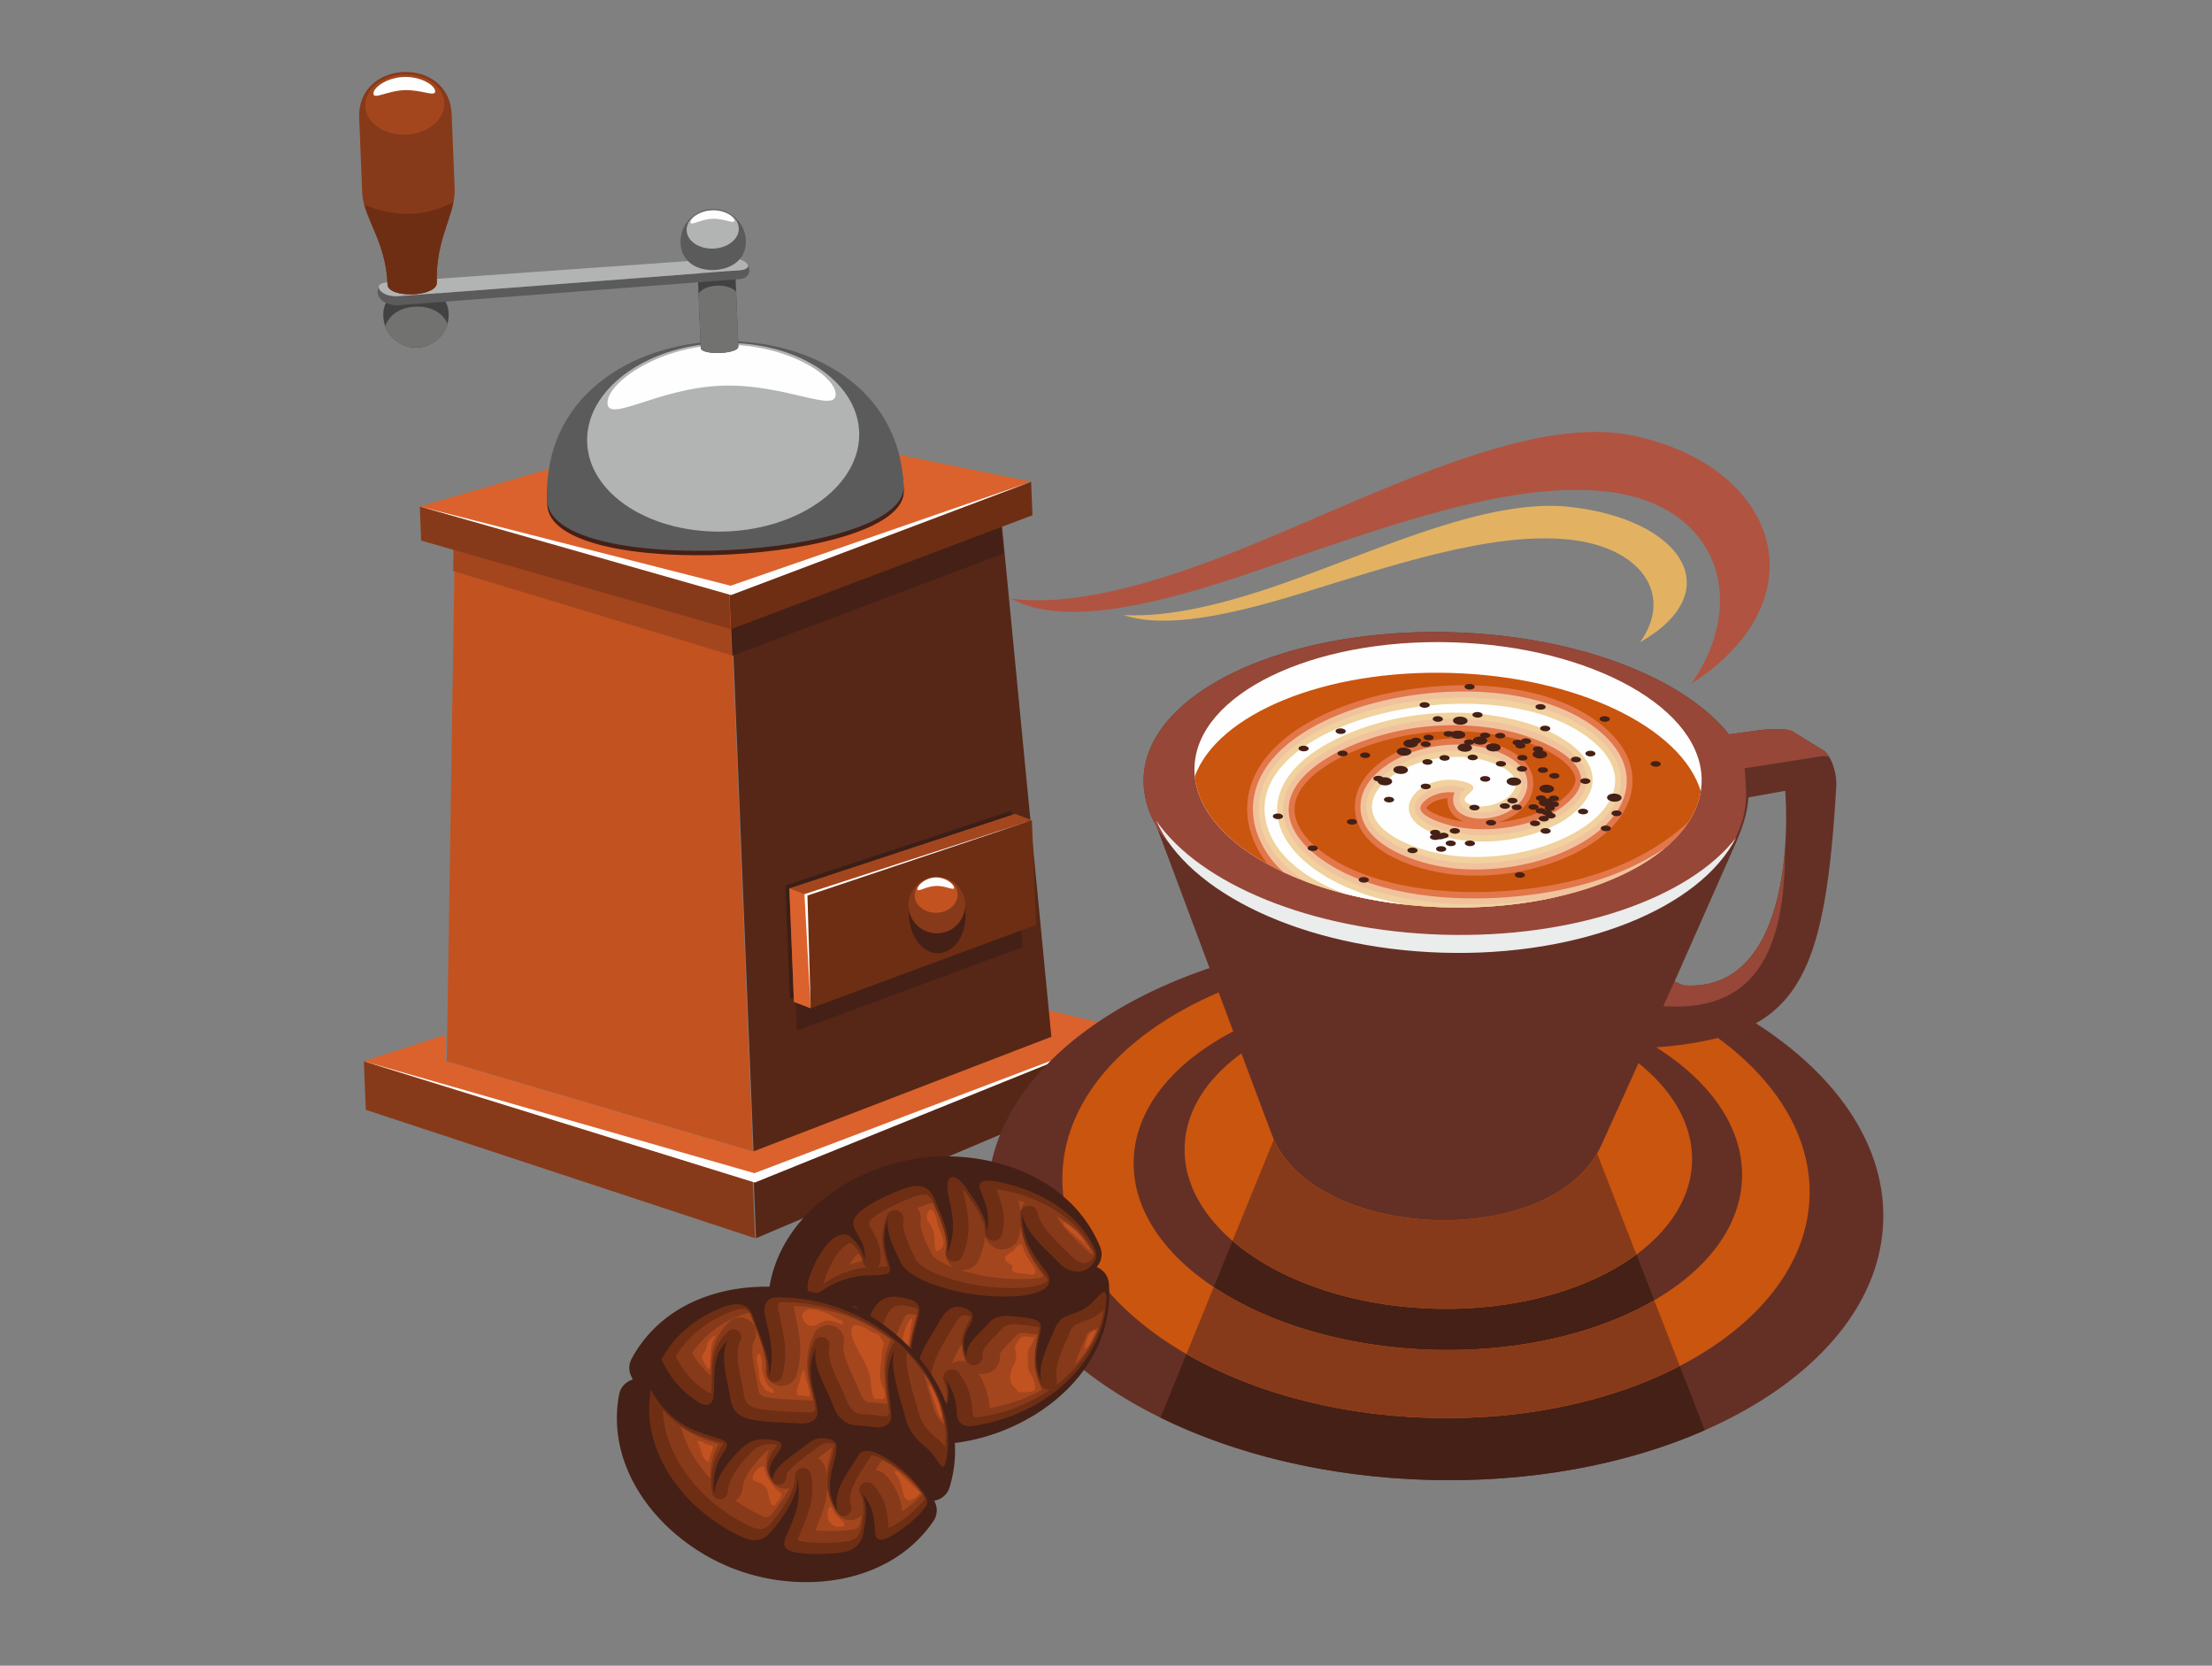 <svg id="Слой_2" data-name="Слой 2" xmlns="http://www.w3.org/2000/svg" viewBox="0 0 1000 753.08"><rect x="0" y="0" width="1000" height="753.08" fill="#808080" stroke="none"/><defs><style>.cls-1{fill:#873a19;}.cls-1,.cls-10,.cls-11,.cls-12,.cls-13,.cls-15,.cls-16,.cls-17,.cls-18,.cls-19,.cls-2,.cls-20,.cls-21,.cls-23,.cls-24,.cls-3,.cls-4,.cls-5,.cls-6,.cls-7,.cls-8,.cls-9{fill-rule:evenodd;}.cls-2{fill:#db622d;}.cls-3{fill:#562716;}.cls-14,.cls-4{fill:#c35221;}.cls-5{fill:#a4461d;}.cls-22,.cls-6{fill:#452016;}.cls-7{fill:#6e2e14;}.cls-8{fill:#5b5b5b;}.cls-9{fill:#b2b3b3;}.cls-10{fill:#fefefe;}.cls-11{fill:#434242;}.cls-12{fill:#727271;}.cls-13{fill:#3b1e17;}.cls-15{fill:#643026;}.cls-16{fill:#964738;}.cls-17{fill:#ca550e;}.cls-18{fill:#e1774a;}.cls-19{fill:#f0c39e;}.cls-20{fill:#f1d19e;}.cls-21{fill:#ebecec;}.cls-23{fill:#b05441;}.cls-24{fill:#e2b262;}</style></defs><title>Монтажная область 3</title><polygon class="cls-1" points="164.48 479.79 340.33 534.23 341.36 559.81 165.37 501.75 164.48 479.79"/><polygon class="cls-2" points="340.13 520.47 474.78 468.67 473.62 456.72 511.62 465.74 340.76 534.22 340.33 534.23 164.48 479.79 201.62 467.73 201.44 479.73 339.84 520.48 340.13 520.47"/><polygon class="cls-3" points="511.62 465.74 340.76 534.22 341.79 559.79 512.49 487.34 511.62 465.74"/><polygon class="cls-4" points="205.89 227.91 329.88 261.18 340.37 520.53 201.98 479.78 205.89 227.91"/><polygon class="cls-3" points="451.06 217.98 330.17 261.16 340.66 520.52 475.31 468.72 451.06 217.98"/><polygon class="cls-5" points="205.34 227.86 329.35 261.13 330.77 296.29 204.88 258.16 205.34 227.86"/><polygon class="cls-6" points="450.53 217.93 329.63 261.12 331.06 296.38 331.18 296.42 453.65 250.27 450.53 217.93"/><polygon class="cls-1" points="189.77 228.98 329.54 266.49 330.26 284.41 190.39 244.39 189.77 228.98"/><polygon class="cls-2" points="326.57 189.28 466.14 217.79 329.88 266.48 329.54 266.49 189.77 228.98 326.57 189.28"/><polygon class="cls-7" points="466.14 217.79 329.88 266.48 330.6 284.4 466.76 232.94 466.14 217.79"/><path class="cls-6" d="M408.61,221.72c1.38,33.05-159.8,42.08-161.19,6.53C243.82,135.2,404.82,131.66,408.61,221.72Z"/><path class="cls-8" d="M408.53,219.7c1.39,33.07-159.8,42.08-161.18,6.53C243.74,133.2,404.74,129.65,408.53,219.7Z"/><path class="cls-9" d="M325.2,155.11c34-1.37,62.25,16.57,63.21,40.09s-25.81,43.7-59.76,45.07-62.26-16.57-63.21-40.1S291.24,156.49,325.2,155.11Z"/><path class="cls-10" d="M325.23,155.92c28.49-1.15,52.19,13.25,52.56,22.23s-23.32-4.92-51.81-3.77-51,16.94-51.35,7.95S296.74,157.07,325.23,155.92Z"/><path class="cls-11" d="M188.65,157.11a14.79,14.79,0,0,0,14.17-15.37c-.33-8.16-7.13-12.48-15.28-12.15s-14.59,5.19-14.25,13.34A14.79,14.79,0,0,0,188.65,157.11Z"/><path class="cls-12" d="M188.65,157.11a14.78,14.78,0,0,0,13.61-10.71c-2.16-5.29-7.82-8-14.36-7.76s-12,3.45-13.69,8.89A14.79,14.79,0,0,0,188.65,157.11Z"/><path class="cls-11" d="M332.53,125.44l1.26,31.14c.15,3.63-16.9,4.13-17,.69l-1.26-31.14C315.15,117.73,332.18,117.05,332.53,125.44Z"/><path class="cls-12" d="M332.79,131.9l1,24.67c.15,3.63-16.9,4.13-17,.69l-1-24.56C318.92,128.31,329.16,127.86,332.79,131.9Z"/><path class="cls-8" d="M338.13,120.16c1.47,2,.44,5.72-3.64,6L180.26,138c-4.09.3-7.93-1.55-9.15-4.25a4.34,4.34,0,0,1,.1-3.85c.08,2,3.93,4.44,8.89,4.07l154.23-11.76C337.08,122,338.21,121.12,338.13,120.16Z"/><path class="cls-9" d="M175,127.65l154.28-10.91c7.8-.55,12.65,4.87,5.06,5.44L180.1,133.94C172.4,134.52,167.33,128.19,175,127.65Z"/><path class="cls-8" d="M321.82,94.55a14.79,14.79,0,0,1,15.37,14.17c.33,8.16-6.09,13-14.25,13.34s-14.95-4-15.28-12.15A14.78,14.78,0,0,1,321.82,94.55Z"/><path class="cls-9" d="M321.85,95c6.52-.27,12,3.42,12.15,8.22s-4.93,8.92-11.45,9.18-11.94-3.43-12.14-8.23S315.34,95.24,321.85,95Z"/><path class="cls-10" d="M321.86,95.14c5.48-.22,10,2.73,10.1,4.56s-4.47-1-9.95-.79-9.76,3.43-9.84,1.59S316.41,95.36,321.86,95.14Z"/><path class="cls-1" d="M204.18,51.59l1.37,33.79c.45,11.33-8.77,22.64-8.06,42.33.23,6.67-22.07,7.35-22.3.9-.69-19.69-11-30.21-11.45-41.54l-1.36-33.79C161.29,26.74,203.1,25.11,204.18,51.59Z"/><path class="cls-7" d="M205,91.37c-1.92,9.55-8.1,20.09-7.51,36.34.24,6.67-22.07,7.35-22.3.9-.58-16.52-7.92-26.58-10.54-36.08C178.92,98.48,192.35,98,205,91.37Z"/><path class="cls-5" d="M182.45,33.68c9.86-.4,18.1,5.35,18.41,12.85s-7.45,13.91-17.31,14.31S165.43,55.47,165.13,48,172.58,34.08,182.45,33.68Z"/><path class="cls-10" d="M182.5,34.8c7.69-.31,14.12,3.69,14.23,6.44s-6.29-.79-14-.48-13.79,4.37-13.91,1.61S174.8,35.11,182.5,34.8Z"/><polygon class="cls-13" points="355.07 400.31 457.12 366.63 457.74 381.72 459.04 413.92 357.15 451.6 355.07 400.31"/><polygon class="cls-6" points="358.18 414.64 460.23 380.97 460.84 396.06 462.15 428.26 360.26 465.96 358.18 414.64"/><polygon class="cls-5" points="356.85 401.63 458.9 367.95 466.48 370.85 364.43 404.52 366.5 455.84 358.93 452.95 356.85 401.63"/><polygon class="cls-2" points="356.85 401.63 364.43 404.52 366.5 455.84 358.93 452.95 356.85 401.63"/><polygon class="cls-7" points="364.43 404.52 466.48 370.85 467.09 385.94 468.4 418.14 366.5 455.84 364.43 404.52"/><path class="cls-6" d="M423,396.39c7.06-.29,13.1,7.22,13.48,16.75s-5,17.52-12.08,17.81-13.09-7.22-13.48-16.77S415.94,396.67,423,396.39Z"/><path class="cls-1" d="M423,396.39a12.79,12.79,0,1,1-12.26,13.29A12.79,12.79,0,0,1,423,396.39Z"/><ellipse class="cls-14" cx="423.24" cy="404.6" rx="9.71" ry="8.05" transform="translate(-15.99 17.41) rotate(-2.31)"/><path class="cls-10" d="M422.82,396.71c4.57-.18,8.41,3,8.47,4.6s-3.75-1-8.32-.78-8.16,3.05-8.23,1.44S418.25,396.9,422.82,396.71Z"/><polygon class="cls-10" points="330.29 264.81 466.1 217.81 330.49 269.03 189.78 228.99 330.29 264.81"/><polygon class="cls-10" points="341.04 530.39 511.6 465.75 341.24 534.62 164.5 479.79 341.04 530.39"/><polygon class="cls-10" points="365.03 404.88 366.5 455.8 363.67 404.24 466.45 370.86 365.03 404.88"/><path class="cls-15" d="M793.77,462.61c36.5,23.39,58.61,55.05,57.6,89.29-2,68-94.28,120.42-206.09,117.14S444.41,608,446.4,540c1.3-44.55,41.43-82.44,100.41-102.33l-24.09-64.43A39.94,39.94,0,0,1,517,352c1.13-38.74,63.63-68.36,139.54-66.14,56.62,1.66,104.74,20.57,125.07,46.15l13.25-1.8c5.92-.8,13.17-1,15.8.62l12.82,7.92c4.17,1.87,7,10.41,6.66,16.81-3.68,62.63-11,92.86-36.35,107.08ZM757,443.81q2,.81,4,1.65c43.45,3.3,48.19-57.22,46.06-87.93l-16.66,3c-.28,7.08-3.1,14.77-5.92,21.14Z"/><path class="cls-6" d="M548.71,581.91,557.21,561c20.42,17.57,53.44,29.52,91,30.62,37,1.08,70.14-8.6,91.6-24.5l8.06,20.71c-25.5,14.86-61.1,23.53-100.21,22.38S573.31,598.3,548.71,581.91Z"/><path class="cls-6" d="M770.69,646.6c-34.84,15.34-78.4,23.82-125.41,22.44-45.53-1.33-87.28-11.7-120.64-28.12l11.72-28.75C565.51,629,603.86,639.79,646.11,641c43.21,1.26,82.94-7.69,113.29-23.43Z"/><path class="cls-16" d="M757,443.81q2,.81,4,1.65c33,2.51,43.71-31.9,46-62-.06,41.25-10,74.61-55.08,71.42Z"/><path class="cls-16" d="M523.41,375.12l-.69-1.85A39.94,39.94,0,0,1,517,352c1.13-38.74,63.63-68.36,139.54-66.14,56.62,1.66,104.74,20.57,125.07,46.15l13.25-1.8c5.92-.8,13.17-1,15.8.62l12.82,7.92a8.49,8.49,0,0,1,3.48,3.46,7.12,7.12,0,0,0-3.32-.34l-35,5.5c.31,2.27.79,10.37.72,12.69-1.22,41.55-59,67.8-136.89,65.52C593.59,423.82,543.72,403.08,523.41,375.12Z"/><path class="cls-10" d="M656.38,290.39c63.31,1.85,113.86,30.18,112.89,63.25S716.18,412,652.87,410.18,539,380,540,346.92,593.07,288.53,656.38,290.39Z"/><path class="cls-17" d="M768.9,357.74c-5,31-55.36,54.21-116,52.44S543.24,382.31,540.12,351c10.4-28.19,58.62-48.43,115.85-46.76S760.15,329,768.9,357.74Z"/><path class="cls-18" d="M763.52,371.41c-15.3,23.89-59.29,40.27-110.65,38.77-31.2-.91-59.31-8.26-79.67-19.43a42.41,42.41,0,0,1-7.8-14.58,35.84,35.84,0,0,1-.93-17.16c3.27-16.62,17.89-27.87,31.39-34.69,16.62-8.39,36.33-12.82,54.57-14.12,23.84-1.69,53.39,1.62,73.15,17.19,8.32,6.57,15.42,16.06,14.35,27.79-1.32,14.74-14.51,24.92-26,30.64-14.45,7.16-31.77,10.46-47.6,10a84.48,84.48,0,0,1-30.54-6.38c-10.09-4.31-21.93-12.31-21.27-25.62s13.79-22.14,24.4-26.1c13.15-4.89,28.62-5.44,41.72-.24,7.28,2.91,15.3,8.48,14.48,18-.68,8.07-7.65,13.85-15.56,16.21a62.44,62.44,0,0,0,25.49-8c3.12-2.09,9.48-7,9.16-11.53-.26-3.76-4.68-7.54-7.33-9.43-6.68-4.75-15.45-7.76-23.23-9.52a116.55,116.55,0,0,0-68.85,6.06c-9.5,4-27.72,13.5-27.54,26.83.16,12.2,15.13,21.8,24.09,26.06,21.5,10.24,48.49,12.3,71.72,10.6,28.87-2.12,59.47-10.32,81.95-30.91.18-.17.36-.32.54-.48Zm-101.82.06a15.42,15.42,0,0,1-2.91-1.56,10,10,0,0,1-4.44-8.21c0-.27,0-.52,0-.77a16.11,16.11,0,0,0-5.52,1.29c-1,.42-3.33,1.77-4,3,1.7,2.67,10.37,5,12.7,5.54C658.9,371,660.29,371.28,661.7,371.47Z"/><path class="cls-19" d="M752.81,383.33c-20.4,17.2-57.67,28.08-99.94,26.85-27.71-.82-53-6.69-72.54-15.83a42.2,42.2,0,0,1-12.45-19,32.47,32.47,0,0,1-.86-15.73c3.07-15.66,17.25-26.33,29.94-32.74,16.31-8.23,35.71-12.59,53.62-13.86,23.19-1.64,52.23,1.51,71.43,16.65,7.56,6,14.28,14.59,13.32,25.29-1.22,13.6-14,23.1-24.55,28.36-14.08,7-31,10.19-46.42,9.72a82.14,82.14,0,0,1-29.65-6.18c-8.92-3.81-20.22-11-19.65-22.89.59-12.13,13.18-20.06,22.66-23.59,12.58-4.67,27.41-5.23,39.94-.25,6.07,2.42,13.5,7.08,12.81,15.16-1.08,12.55-21.09,18.64-30.26,12.31a7.22,7.22,0,0,1-3.27-5.9,7.11,7.11,0,0,1,.7-3.39,18.69,18.69,0,0,0-10.64,1.8c-1.58.8-4.73,2.95-4.87,5.09-.3,4.37,12.34,7.76,14.88,8.32,15,3.27,33.88.72,47.3-7.33,4.16-2.78,10.86-8.15,10.44-14.16-.84-11.95-24-19.52-32.62-21.47a119,119,0,0,0-70.32,6.2c-10.79,4.5-29.43,14.59-29.23,29.48.2,13.56,15.56,23.77,25.65,28.57,21.91,10.43,49.28,12.56,72.95,10.82C705.83,403.79,731.62,397.61,752.81,383.33Z"/><path class="cls-20" d="M704.32,405.37a204.17,204.17,0,0,1-51.45,4.81c-23.16-.68-44.57-4.89-62.42-11.59-9.1-5.78-16.92-13.62-20.08-24.15a29.71,29.71,0,0,1-.78-14.29c2.88-14.69,16.63-24.78,28.49-30.78,16-8.08,35.1-12.34,52.68-13.59,22.51-1.6,51,1.39,69.7,16.11,6.75,5.32,13.14,13.17,12.27,22.78-1.11,12.44-13.39,21.29-23,26.07-13.72,6.79-30.23,9.92-45.25,9.46a79.57,79.57,0,0,1-28.75-6c-7.72-3.29-18.53-9.69-18-20.15.52-10.78,12.56-18,20.9-21.09,12-4.47,26.21-5,38.17-.27,4.8,1.91,11.69,5.71,11.13,12.3-.89,10.29-18.64,15.46-26.24,10.21a4.42,4.42,0,0,1-2.07-3.62c0-2.68,1.82-3.75,3.14-5-.78-.28-1.71-.52-2.12-.63-16.54-4.11-35.56,13.42-4.1,20.26,15.67,3.4,35.22.73,49.15-7.68,5.14-3.4,12.25-9.41,11.73-16.78-1-13.75-24.63-21.7-34.67-24a121.48,121.48,0,0,0-71.82,6.32c-12.06,5-31.12,15.75-30.88,32.15.2,14.89,16,25.75,27.18,31.07,22.3,10.62,50.06,12.83,74.2,11.06A194.73,194.73,0,0,0,704.32,405.37Z"/><path class="cls-10" d="M634.89,408.92A199.8,199.8,0,0,1,607.77,404c-17.79-6.72-30.87-16.95-34.9-30.43-14.23-47.57,101.59-74.48,146-39.43,39.84,31.42-34.85,67.67-82.24,47.47-41.9-17.87,5.88-49.54,39.17-36.28,23.44,9.33-2.82,24.4-12.76,17.53-4.5-3.11,10.23-6.62-1.87-9.63-20.28-5-40.07,18.15-5.24,25.72,18,3.92,38-.14,51-8,44.13-29.28-32.68-66.29-97-39.46C554.44,354.65,574.61,397.59,634.89,408.92Z"/><path class="cls-21" d="M784.83,378.71c-16.16,31.7-69.78,53.88-132.7,52S537,403.62,522.7,371c19.57,28.53,70,49.83,129.66,51.58S763.6,406.05,784.83,378.71Z"/><path class="cls-17" d="M776.62,469.26a160.08,160.08,0,0,1-27.9,4.22c24.59,15.53,39.48,36.46,38.82,59.1-1.32,45.12-64,79.9-139.9,77.68S511.2,569.63,512.52,524.51c.69-23.44,17.92-44.09,45-58.21l-6.59-17.61C509,466.63,481.32,496.49,480.31,531c-1.7,58,72.54,107.28,165.8,110s170.24-42.1,171.95-100.12c.79-27.07-14.94-52.22-41.44-71.65Zm-215.41,7L575,513c18,48,127,53.36,149.11,4.37l16.61-36.72c15.59,12.45,24.7,28,24.21,44.6-1.12,38.51-53.4,68.24-116.72,66.39s-113.77-34.59-112.64-73.12C536,502.31,545.56,487.64,561.21,476.24Z"/><path class="cls-1" d="M747.84,587.87c-25.5,14.86-61.1,23.53-100.21,22.38s-74.33-12-98.93-28.35l-12.34,30.27C565.51,629,603.86,639.79,646.11,641c43.21,1.26,82.94-7.69,113.29-23.43l-11.56-29.73ZM722,521.41l17.78,45.74c-21.46,15.9-54.65,25.58-91.6,24.5-37.53-1.11-70.55-13-91-30.62l18.67-45.78C595.73,559.87,696.24,565.32,722,521.41Z"/><path class="cls-6" d="M726,373.24c1.28,0,2.28.64,2.26,1.34s-1.05,1.25-2.33,1.21-2.28-.64-2.26-1.34S724.79,373.2,726,373.24Z"/><path class="cls-6" d="M730.85,366.4c1.26,0,2.27.64,2.25,1.34S732,369,730.78,369s-2.29-.64-2.27-1.35S729.58,366.36,730.85,366.4Z"/><path class="cls-6" d="M715.72,365.61c1.27,0,2.27.65,2.25,1.35s-1.06,1.25-2.33,1.21-2.29-.63-2.27-1.35S714.45,365.58,715.72,365.61Z"/><path class="cls-6" d="M694,370.94c1.27,0,2.28.63,2.26,1.35s-1.07,1.24-2.34,1.21-2.28-.64-2.26-1.34S692.75,370.9,694,370.94Z"/><path class="cls-6" d="M701,367.48c1.27,0,2.29.64,2.27,1.34s-1.07,1.25-2.34,1.21-2.27-.64-2.25-1.34S699.75,367.44,701,367.48Z"/><path class="cls-6" d="M697.92,368.84c1.27,0,2.28.63,2.26,1.34s-1.06,1.25-2.33,1.2-2.28-.63-2.26-1.34S696.65,368.81,697.92,368.84Z"/><path class="cls-6" d="M693.31,363.6c1.26,0,2.27.64,2.25,1.34s-1.06,1.24-2.32,1.2-2.29-.64-2.27-1.34S692,363.56,693.31,363.6Z"/><ellipse class="cls-22" cx="696.53" cy="366.58" rx="1.27" ry="2.29" transform="translate(310.54 1052.55) rotate(-88.39)"/><path class="cls-6" d="M699.44,366.16c1.27,0,2.28.64,2.26,1.34s-1.06,1.25-2.33,1.21-2.29-.63-2.26-1.35S698.17,366.12,699.44,366.16Z"/><path class="cls-6" d="M702.54,362.34c1.26,0,2.28.63,2.26,1.35s-1.07,1.24-2.33,1.2-2.28-.63-2.27-1.34S701.27,362.3,702.54,362.34Z"/><path class="cls-6" d="M700.69,364.06c1.27,0,2.28.64,2.26,1.34s-1.06,1.25-2.34,1.21-2.28-.65-2.26-1.35S699.43,364,700.69,364.06Z"/><ellipse class="cls-22" cx="696.7" cy="360.89" rx="1.28" ry="2.3" transform="translate(315.98 1046.95) rotate(-88.36)"/><path class="cls-6" d="M702.53,359.69c1.27,0,2.28.64,2.26,1.35s-1.06,1.25-2.34,1.21-2.28-.64-2.25-1.34S701.26,359.66,702.53,359.69Z"/><path class="cls-6" d="M716.72,351.85c1.27,0,2.28.64,2.26,1.34s-1.07,1.25-2.33,1.22-2.28-.64-2.26-1.35S715.45,351.81,716.72,351.85Z"/><path class="cls-6" d="M702.75,349.48c1.26,0,2.27.65,2.24,1.35s-1.06,1.24-2.32,1.21-2.29-.64-2.27-1.34S701.47,349.45,702.75,349.48Z"/><path class="cls-6" d="M688.11,346.33c1.26,0,2.27.65,2.25,1.35s-1.06,1.24-2.32,1.21-2.29-.64-2.27-1.34S686.84,346.29,688.11,346.33Z"/><path class="cls-6" d="M653.09,341.39c1.27,0,2.28.64,2.26,1.34s-1.06,1.25-2.33,1.21-2.28-.64-2.25-1.34S651.82,341.36,653.09,341.39Z"/><path class="cls-6" d="M589.37,337.14c1.27,0,2.28.64,2.26,1.34s-1.07,1.24-2.33,1.21-2.28-.64-2.26-1.34S588.09,337.11,589.37,337.14Z"/><path class="cls-6" d="M607,339.36c1.27,0,2.28.64,2.27,1.34s-1.06,1.25-2.34,1.21-2.27-.64-2.25-1.35S605.75,339.32,607,339.36Z"/><path class="cls-6" d="M645.87,332.15c1.27,0,2.28.64,2.26,1.34s-1.06,1.25-2.33,1.21-2.29-.64-2.27-1.35S644.6,332.11,645.87,332.15Z"/><path class="cls-6" d="M644.59,335.18c1.27,0,2.28.64,2.26,1.34s-1.06,1.24-2.34,1.21-2.28-.63-2.25-1.34S643.32,335.15,644.59,335.18Z"/><path class="cls-6" d="M640.21,333.52c1.27,0,2.28.64,2.26,1.34s-1.06,1.25-2.33,1.21-2.28-.64-2.26-1.34S638.94,333.49,640.21,333.52Z"/><path class="cls-6" d="M634.79,338c1.82.05,3.27.91,3.25,1.93s-1.54,1.79-3.36,1.74-3.27-.92-3.24-1.93S633,337.91,634.79,338Z"/><path class="cls-6" d="M637.78,334.31c1.82.05,3.28.91,3.25,1.92S639.5,338,637.68,338s-3.28-.92-3.25-1.93S636,334.25,637.78,334.31Z"/><path class="cls-6" d="M675.18,336.08c1.83.06,3.28.92,3.25,1.93s-1.53,1.78-3.36,1.73-3.27-.91-3.25-1.93S673.37,336,675.18,336.08Z"/><path class="cls-6" d="M662.24,336.21c1.83.05,3.27.92,3.24,1.92s-1.52,1.79-3.34,1.74-3.27-.91-3.24-1.93S660.43,336.16,662.24,336.21Z"/><ellipse class="cls-22" cx="698.6" cy="356.64" rx="1.83" ry="3.29" transform="matrix(0.03, -1, 1, 0.03, 321.66, 1044.5)"/><path class="cls-6" d="M699,361c1.82.05,3.27.91,3.24,1.93s-1.54,1.78-3.35,1.73-3.28-.92-3.25-1.92S697.16,360.9,699,361Z"/><path class="cls-6" d="M729.85,358.79c1.83.05,3.28.92,3.25,1.92s-1.53,1.8-3.35,1.74-3.27-.91-3.24-1.93S728,358.74,729.85,358.79Z"/><path class="cls-6" d="M696.21,339.25c1.81.05,3.27.92,3.23,1.93s-1.53,1.79-3.34,1.73-3.28-.91-3.24-1.93S694.39,339.19,696.21,339.25Z"/><path class="cls-6" d="M671.44,331.2c1.27,0,2.28.64,2.26,1.34s-1.07,1.25-2.33,1.21-2.28-.64-2.26-1.34S670.17,331.16,671.44,331.2Z"/><path class="cls-6" d="M664.19,334.22c1.27,0,2.29.64,2.27,1.35s-1.07,1.25-2.34,1.21-2.28-.64-2.26-1.35S662.93,334.19,664.19,334.22Z"/><path class="cls-6" d="M654.95,330.55c1.26,0,2.28.64,2.26,1.35s-1.07,1.24-2.33,1.2-2.28-.64-2.26-1.34S653.68,330.51,654.95,330.55Z"/><path class="cls-6" d="M668,321.9c1.27,0,2.28.64,2.26,1.35s-1.06,1.25-2.34,1.21-2.28-.63-2.26-1.34S666.7,321.87,668,321.9Z"/><path class="cls-6" d="M644.08,317.46c1.27,0,2.28.64,2.26,1.34S645.28,320,644,320s-2.27-.63-2.25-1.34S642.82,317.43,644.08,317.46Z"/><ellipse class="cls-22" cx="649.99" cy="325.04" rx="1.28" ry="2.29" transform="translate(306.06 965.24) rotate(-88.32)"/><path class="cls-6" d="M628,360.24c1.26,0,2.27.64,2.25,1.34s-1.06,1.25-2.33,1.21-2.28-.64-2.26-1.35S626.76,360.2,628,360.24Z"/><path class="cls-6" d="M638.6,383.19c1.26,0,2.28.63,2.26,1.34s-1.07,1.24-2.34,1.2-2.28-.63-2.26-1.33S637.32,383.16,638.6,383.19Z"/><path class="cls-6" d="M664.56,380c1.26,0,2.27.64,2.25,1.34s-1.07,1.24-2.33,1.21-2.29-.63-2.27-1.35S663.29,380,664.56,380Z"/><path class="cls-6" d="M657.74,374.38c1.27,0,2.29.64,2.26,1.34s-1.06,1.25-2.34,1.21-2.27-.64-2.26-1.35S656.48,374.35,657.74,374.38Z"/><path class="cls-6" d="M648.87,375.14c1.27,0,2.27.65,2.26,1.35s-1.06,1.24-2.33,1.21-2.29-.64-2.27-1.35S647.6,375.1,648.87,375.14Z"/><ellipse class="cls-22" cx="652.54" cy="377.72" rx="1.28" ry="2.3" transform="translate(255.43 1018.65) rotate(-88.28)"/><path class="cls-6" d="M648.8,377.19c1.27,0,2.29.64,2.26,1.34s-1.06,1.25-2.35,1.21-2.27-.64-2.25-1.34S647.54,377.15,648.8,377.19Z"/><path class="cls-6" d="M651.54,382.55c1.28,0,2.29.63,2.27,1.34s-1.07,1.25-2.34,1.21-2.28-.64-2.26-1.34S650.27,382.51,651.54,382.55Z"/><path class="cls-6" d="M651,376.92c1.25,0,2.27.63,2.25,1.34s-1.07,1.25-2.33,1.21-2.28-.63-2.27-1.34S649.76,376.88,651,376.92Z"/><path class="cls-6" d="M655.88,380c1.28,0,2.28.64,2.27,1.34s-1.06,1.24-2.34,1.21-2.28-.64-2.26-1.34S654.61,379.92,655.88,380Z"/><path class="cls-6" d="M698.78,374.39c1.27,0,2.28.64,2.26,1.35s-1.07,1.24-2.34,1.2-2.28-.64-2.26-1.34S697.51,374.36,698.78,374.39Z"/><path class="cls-6" d="M687.13,394.32c1.26,0,2.28.63,2.26,1.34s-1.07,1.24-2.33,1.21-2.29-.64-2.26-1.35S685.85,394.28,687.13,394.32Z"/><path class="cls-6" d="M611.22,370.3c1.27,0,2.28.63,2.26,1.34s-1.07,1.24-2.34,1.2-2.28-.64-2.27-1.34S609.95,370.26,611.22,370.3Z"/><path class="cls-6" d="M577.74,367.79c1.28,0,2.29.64,2.27,1.34s-1.06,1.25-2.34,1.21-2.27-.64-2.25-1.34S576.49,367.75,577.74,367.79Z"/><path class="cls-6" d="M593.5,382.21c1.26,0,2.28.64,2.25,1.34s-1.07,1.25-2.33,1.21-2.28-.63-2.26-1.34S592.23,382.18,593.5,382.21Z"/><path class="cls-6" d="M616.57,396.51c1.27,0,2.28.64,2.26,1.34s-1.07,1.25-2.34,1.21-2.28-.64-2.26-1.34S615.3,396.47,616.57,396.51Z"/><ellipse class="cls-22" cx="644.51" cy="355.53" rx="1.27" ry="2.29" transform="translate(270.6 989.55) rotate(-88.35)"/><path class="cls-6" d="M645.37,343.21c1.27,0,2.28.64,2.26,1.34s-1.06,1.25-2.33,1.21-2.28-.64-2.26-1.34S644.11,343.17,645.37,343.21Z"/><path class="cls-6" d="M698.6,328.08c1.27,0,2.28.64,2.25,1.34s-1.06,1.25-2.33,1.2-2.28-.63-2.26-1.34S697.33,328,698.6,328.08Z"/><ellipse class="cls-22" cx="725.42" cy="325.04" rx="1.28" ry="2.3" transform="translate(379.78 1040.87) rotate(-88.36)"/><path class="cls-6" d="M696.49,318.32c1.27,0,2.28.64,2.26,1.34s-1.07,1.25-2.34,1.21-2.27-.63-2.25-1.34S695.24,318.28,696.49,318.32Z"/><path class="cls-6" d="M664.42,309.21c1.26,0,2.28.64,2.25,1.34s-1.06,1.24-2.33,1.21-2.28-.64-2.26-1.34S663.16,309.17,664.42,309.21Z"/><path class="cls-6" d="M606.11,329.29c1.27,0,2.29.64,2.27,1.35s-1.07,1.24-2.34,1.2-2.28-.64-2.26-1.34S604.84,329.25,606.11,329.29Z"/><path class="cls-6" d="M617.2,340.17c1.28,0,2.28.64,2.26,1.34s-1.06,1.25-2.34,1.21-2.27-.63-2.25-1.35S615.94,340.13,617.2,340.17Z"/><path class="cls-6" d="M623.19,350.73c1.27,0,2.28.64,2.26,1.35s-1.07,1.24-2.33,1.21-2.28-.64-2.26-1.34S621.92,350.69,623.19,350.73Z"/><path class="cls-6" d="M680.38,363.13c1.26,0,2.28.64,2.25,1.34s-1.07,1.25-2.32,1.21S678,365,678,364.34,679.1,363.09,680.38,363.13Z"/><ellipse class="cls-22" cx="683.73" cy="361.95" rx="1.28" ry="2.3" transform="translate(301.53 1034.58) rotate(-88.29)"/><path class="cls-6" d="M685.72,363.71c1.27,0,2.28.64,2.26,1.35s-1.07,1.24-2.33,1.2-2.28-.64-2.26-1.34S684.45,363.67,685.72,363.71Z"/><ellipse class="cls-22" cx="674.08" cy="371.97" rx="1.27" ry="2.3" transform="translate(282.02 1034.56) rotate(-88.28)"/><ellipse class="cls-22" cx="666.53" cy="365.11" rx="1.28" ry="2.3" transform="translate(281.26 1020.19) rotate(-88.25)"/><path class="cls-6" d="M671.45,350.86c1.29,0,2.3.64,2.27,1.34s-1.06,1.24-2.35,1.21-2.27-.65-2.24-1.35S670.19,350.82,671.45,350.86Z"/><path class="cls-6" d="M665.78,341.16c1.27,0,2.29.64,2.27,1.35s-1.06,1.25-2.34,1.21-2.28-.64-2.25-1.34S664.52,341.12,665.78,341.16Z"/><ellipse class="cls-22" cx="678.51" cy="345.28" rx="1.27" ry="2.3" transform="translate(313.41 1013.34) rotate(-88.31)"/><path class="cls-6" d="M687.39,335.84c1.27,0,2.28.64,2.26,1.35s-1.07,1.24-2.34,1.21-2.28-.64-2.26-1.34S686.11,335.8,687.39,335.84Z"/><path class="cls-6" d="M689.92,333.79c1.25,0,2.28.64,2.26,1.34s-1.08,1.25-2.33,1.21-2.28-.64-2.26-1.34S688.65,333.75,689.92,333.79Z"/><path class="cls-6" d="M686.15,334.44c1.28,0,2.28.64,2.26,1.34s-1.06,1.25-2.34,1.21-2.29-.64-2.27-1.34S684.88,334.4,686.15,334.44Z"/><path class="cls-6" d="M678.25,331.32c1.27,0,2.28.64,2.26,1.35s-1.07,1.24-2.33,1.2-2.28-.63-2.26-1.34S677,331.28,678.25,331.32Z"/><path class="cls-6" d="M695.35,337.43c1.26,0,2.27.64,2.25,1.35s-1.06,1.25-2.33,1.21-2.29-.64-2.27-1.35S694.08,337.4,695.35,337.43Z"/><path class="cls-6" d="M688.26,341.31c1.26,0,2.27.64,2.25,1.35s-1.06,1.25-2.33,1.21-2.28-.64-2.27-1.34S687,341.27,688.26,341.31Z"/><path class="cls-6" d="M697.55,346.86c1.26,0,2.28.64,2.25,1.35s-1.06,1.24-2.33,1.21-2.29-.64-2.27-1.34S696.28,346.83,697.55,346.86Z"/><path class="cls-6" d="M719,339.4c1.27,0,2.28.64,2.26,1.34S720.23,342,719,342s-2.28-.64-2.25-1.34S717.77,339.37,719,339.4Z"/><path class="cls-6" d="M712.48,342.11c1.28,0,2.29.64,2.27,1.34s-1.07,1.24-2.34,1.21-2.27-.64-2.25-1.34S711.23,342.07,712.48,342.11Z"/><path class="cls-6" d="M748.53,344.1c1.26,0,2.27.63,2.25,1.35s-1.06,1.24-2.32,1.2-2.28-.64-2.27-1.34S747.26,344.06,748.53,344.1Z"/><path class="cls-6" d="M669.15,333c1.82.06,3.27.92,3.24,1.93s-1.53,1.78-3.35,1.73-3.27-.91-3.24-1.92S667.33,333,669.15,333Z"/><path class="cls-6" d="M659.18,330.33c1.82.06,3.27.91,3.24,1.92S660.9,334,659.07,334s-3.27-.92-3.24-1.93S657.36,330.28,659.18,330.33Z"/><path class="cls-6" d="M660.22,324c1.83.05,3.28.91,3.24,1.93s-1.53,1.78-3.35,1.73-3.26-.91-3.24-1.92S658.4,323.92,660.22,324Z"/><path class="cls-6" d="M633.27,346.25c1.82.06,3.27.92,3.24,1.93s-1.53,1.79-3.35,1.73-3.27-.92-3.25-1.93S631.44,346.21,633.27,346.25Z"/><path class="cls-6" d="M626.13,351.41c1.82.06,3.27.92,3.24,1.93s-1.52,1.79-3.34,1.73-3.27-.91-3.24-1.93S624.31,351.36,626.13,351.41Z"/><path class="cls-6" d="M684.44,351.5c1.82.05,3.28.91,3.25,1.93s-1.54,1.78-3.36,1.73-3.27-.92-3.24-1.92S682.63,351.45,684.44,351.5Z"/><path class="cls-23" d="M764.69,309.09c26.07-37.9,11.18-77.62-31.45-85.77-45.38-8.68-108,15.21-167.72,35.59C522.33,273.65,480.8,283.6,457,270.64c27.67,3.55,63.15-5.92,103.84-22.27,60-24.12,129.63-61.21,176.94-51.51C804.07,210.46,824.22,270.6,764.69,309.09Z"/><path class="cls-24" d="M741.46,290.34c15.45-21.68.16-43.18-32.49-46.44-34.75-3.48-79,11.54-121.34,24.53-30.66,9.39-60.57,16.09-79.7,9.63,21,1.16,46.48-5.1,75.1-15.32,42.19-15.05,90.24-37.57,126.54-33.58C760.44,234.74,781.81,267.35,741.46,290.34Z"/><path class="cls-6" d="M351.73,597.42a8.69,8.69,0,0,1-4.61-8c1.14-35.88,34.43-60.74,67.67-65.66,32.06-4.74,69.44,8.1,82.52,39.87a8.66,8.66,0,0,1-1.55,9.21,8.67,8.67,0,0,1,5.55,7.51c3,38.51-32.22,66.5-67.52,71.73-34,5-74.18-10-84.49-45.51a8.53,8.53,0,0,1,1.38-7.71C351,598.33,351.37,597.87,351.73,597.42Z"/><path class="cls-7" d="M493.67,562.12c-7.54-13.92-22.86-23.52-40.57-27.43-7.88-1.74-11.69-1.12-9.86,3.51,2.16,5.45,4.71,11,2.82,18.89.16-6.9-4.87-13.56-9.2-19.88-5.05-7.4-10.33-7.06-8,3.7,1.63,7.65,3.73,15.56-.57,25.54,1.55-7.83-2.38-16.18-5.85-24.49-2.15-5.12-6.16-7.28-13.42-4.66a85.15,85.15,0,0,0-16.82,8c-7.46,4.74-7.26,7.95-5.07,11.73,2.06,3.53,4.28,7.16,3.81,12.76-.48-3.69-2.89-7.08-5.83-10.08-4.43-4.54-11.19.88-16,10.19-7.57,14.74-3.41,17.6,3.16,13.19a38.71,38.71,0,0,1,20.67-6.49c9-.34,10.46-.28,8.89-5.34-1.83-5.95-3.47-12.23-.45-20.3-.95,6.41,2.61,13,5.74,19.62,2.18,4.6,8.89,8.12,15.82,10.5a97.68,97.68,0,0,0,33.54,5.06c10.67-.23,22.26-3.14,16.26-11.43-5.06-7-10.85-13.88-10.68-25.91,1.73,8.67,10,15.3,16.92,22.35,4.31,4.37,10.32,5.12,14.18,1.29s2.34-7,.54-10.34ZM372,619.15c-7-10.1-4.65-17.29.14-21.27,2.68-2.24,17.71-13.67,15.64-2.92-1.11,5.8-3.16,11.95,1.13,18-1.58-4.77,2-12.82,4.87-19.05,3.34-7.21,8.24-8.42,13.64-7.3,4,.82,9.61,1.23,7.9,8.26-2.1,8.63-6.47,19-1.13,32.85-2.1-11.62,5.38-21.29,10.77-30.71,3.79-6.61,7.19-6.73,10.31-5.81s5.86,2.6,3.63,6.83-5,8.41-1.8,15.34c-.86-5.6,5.07-9.73,9.3-14.66,3.77-4.41,7.94-4.06,14.36-3.33,8.06.92,10.61,1.55,9.63,6.52-1.34,6.79-3.7,13.66.36,22.5-1.66-7.46,2.89-15.87,6.08-23.55,2.52-6.05,5.74-5.8,11.24-8.1,3.23-1.35,5.74-3.75,8.31-6.52,3.2-3.47,3.86-2.11,3.79.6-.67,27.69-25.82,52.73-60.16,57.81-5.23.92-7.28-2.32-7.44-5.25-.25-4.41-.49-9.17-5.39-16.18,2.83,5.84,1.33,10.91-.3,15.76-1.06,3.18-2.28,7.21-12.57,5.46C396.36,641.33,381.06,632.15,372,619.15Z"/><path class="cls-1" d="M450.43,537.71c2.74,7,4.48,12.41,2.59,20.27a3.93,3.93,0,0,1-7.75-1c.14-5.85-5.34-12.93-8.52-17.58-.26-.38-.77-1.06-1.33-1.72.1,1,.27,1.91.37,2.39C438,550.3,439.36,557.83,435,568a3.93,3.93,0,0,1-7.46-2.32c1.37-6.95-3-15.91-5.63-22.2-1.72-4.13-4.55-3.9-8.46-2.48a80.78,80.78,0,0,0-16,7.66c-.95.6-4.63,3-4.58,4.46a5.65,5.65,0,0,0,.81,2c2.92,5.05,4.82,9,4.33,15.06a4,4,0,0,1-1.22,2.54c1.2,0,3.08-.07,4.47-.21,0,0,0,0,0,0-2.5-8.09-3.44-14.64-.39-22.83a3.93,3.93,0,0,1,7.57,1.94c-.8,5.45,3.12,12.55,5.4,17.36,1.86,4,9.62,7.12,13.54,8.46a93.56,93.56,0,0,0,32.17,4.85l1.73-.06a36.1,36.1,0,0,0,9.19-1.48c.58-.19,2.92-1.11,3.12-1.78.09-.41-.67-1.59-.89-1.87-6.76-9.34-11.59-16.06-11.43-28.28A3.94,3.94,0,0,1,469,548c1.51,7.59,10.6,15,15.86,20.36,2.24,2.27,6,3.86,8.61,1.26,2.17-2.14,1.16-3.25-.16-5.68-7.53-13.92-23-22.16-37.95-25.46a39.68,39.68,0,0,0-5-.79ZM391.74,573a41.65,41.65,0,0,0-18.54,6.82c-.21.14-.58.37-1,.58a45.65,45.65,0,0,1,3.49-8.71,28.49,28.49,0,0,1,5.61-7.86c.65-.6,2.38-2,3.37-1.83a1.36,1.36,0,0,1,.67.43c2,2,4.37,4.92,4.75,7.85a3.91,3.91,0,0,0,1.61,2.7ZM498.9,592.33a22.14,22.14,0,0,1-6.12,4c-1.94.81-5,1.6-6.67,2.64a6.59,6.59,0,0,0-2.46,3.35c-2.43,5.82-7.28,14.92-5.88,21.18a3.88,3.88,0,0,1-.48,2.89q1.58-1.2,3.09-2.5c9.15-7.91,16.17-18.44,18.35-30.47.07-.35.12-.69.17-1.05Zm-24,35.79a75.9,75.9,0,0,1-32.23,12.55l-.1,0c-1.56.27-2.74.18-2.84-1.6-.42-7.39-1.76-12-6.09-18.22a3.94,3.94,0,0,0-6.78,4c2.17,4.47,1,8.37-.48,12.81-.25.77-.63,2.1-1.33,2.58-1.48,1-5.26.51-6.86.24-15.51-2.64-30.63-10.48-39.76-23.6-3.39-4.9-6-11.52-.56-16a53.42,53.42,0,0,1,9.14-6c-1.44,7.31-3,13.46,1.92,20.3a3.93,3.93,0,0,0,6.93-3.52c-1.18-3.59,3.08-12.69,4.71-16.17,2-4.42,4.52-6.09,9.27-5.1,1,.21,4.21.69,4.94,1.41.32.31,0,1.75-.07,2.07-1.22,5-2.76,9.68-3.43,14.89A40.63,40.63,0,0,0,413.7,629a3.93,3.93,0,0,0,7.54-2.1c-1.85-10.19,5.53-19.71,10.31-28.05,1-1.64,2.62-4.56,4.93-4.19a7.38,7.38,0,0,1,.86.2,8.12,8.12,0,0,1,1.54.61,6,6,0,0,1-.28.6c-3.55,6.7-5.35,11.33-1.88,18.83a3.93,3.93,0,0,0,7.46-2.24c-.47-3,4.56-7.38,6.41-9.33.69-.71,1.36-1.43,2-2.19,2.87-3.35,7-2.42,10.93-2a38.93,38.93,0,0,1,6.34,1.06c0,.28-.09.61-.13.79-1.83,9.32-3.64,15.59.64,24.89A3.91,3.91,0,0,0,474.85,628.13Z"/><path class="cls-5" d="M460.31,542.72a38.12,38.12,0,0,1,1.06,4.66,7.91,7.91,0,0,1,1.86-3.87c-1-.28-1.95-.55-2.91-.79Zm1.23,11.77a33.3,33.3,0,0,1-.77,4.36,7.86,7.86,0,0,1-15.3,0,37.59,37.59,0,0,1-2.95,10.65,7.85,7.85,0,0,1-8.3,4.67,89.84,89.84,0,0,0,29.13,4.08c.54,0,1.07,0,1.61-.05a35,35,0,0,0,7-.93c-5.44-7.59-9.34-13.85-10.4-22.75Zm-30.17,18.68a7.89,7.89,0,0,1-3.78-8.34c1.13-5.75-3.19-14.66-5.39-19.92a3.41,3.41,0,0,0-.57-1,9.19,9.19,0,0,0-2.92.69q-2,.73-4,1.54a7.77,7.77,0,0,1,1.52,5.9c-.62,4.21,3.27,11.36,5.06,15.11,1.06,2.24,6.93,4.8,10.1,6Zm46.32-23.44c2.71,5.69,10.11,12,13.94,15.84.46.47,2,1.73,2.84,1.36-.22-.41-.5-.85-.66-1.14-3.67-6.79-9.45-12.1-16.12-16.05ZM390,570a11.73,11.73,0,0,0-2.06-3.26,21.94,21.94,0,0,0-3.84,5.07A44.5,44.5,0,0,1,390,570Zm106.59,30.52a24.49,24.49,0,0,0-4.45,1.75,4.32,4.32,0,0,0-.9,1.51c-1.27,3.06-3.9,8.35-5.15,13a50.42,50.42,0,0,0,10.5-16.22Zm-25.47,27.79a7.42,7.42,0,0,1-.38-.73c-4.2-9.14-3.25-15.52-1.53-24.24l-2.2-.25c-2.07-.23-5.93-1.22-7.49.63-.68.79-1.4,1.58-2.13,2.34-1.06,1.12-4.9,4.7-5.35,6.24a7.84,7.84,0,0,1-5.53,8.5,7.73,7.73,0,0,1-4.25.09,33,33,0,0,1,5.12,15.65,73.15,73.15,0,0,0,23.72-8.24Zm-34.43-12.68a20.69,20.69,0,0,1-1.82-8.09,57.89,57.89,0,0,0-4.46,8.76,7.83,7.83,0,0,1,6.27-.67Zm-8.87,16.46a33,33,0,0,1-1.26,4.3c0,.14-.11.32-.16.51a21.11,21.11,0,0,1-3.63-.31c-14.46-2.47-28.68-9.73-37.18-22-2.07-3-4.81-7.82-1.29-10.75.41-.34.88-.7,1.38-1.09a20.58,20.58,0,0,0,4,14.67,7.87,7.87,0,0,0,13.88-7c-.5-2.33,3.45-10.95,4.52-13.29,1.23-2.66,2-3.51,4.92-2.9.38.08.91.17,1.46.26a112.35,112.35,0,0,0-3.13,13.76A44.69,44.69,0,0,0,414,630.42a7.86,7.86,0,0,0,13.82,1.63Z"/><path class="cls-4" d="M426.32,563.08c1.13-2.5-2.36-7.89-2.77-11.11-.26-1.93-2.44-8.16-4.29-3.36-1.51,3.94,3.15,4.45,3.24,11.88,0,2.24-.12,7.58,3.19,3.75a3.42,3.42,0,0,0,.64-1.16Zm66.27,1.64c-.08-.63-1.74-2.07-2.09-3a13.17,13.17,0,0,0-2.91-4c-.39-.34-1.33-1.59-1.78-1.78-.29-.13-1.58-1.4-2.35-1.8a16.45,16.45,0,0,0-2.3-1.45c-1.42-.4.55,2.35,1.34,2.88.12.09,3.43,3,3.55,3.11.73.8,2.27,1.87,3.07,2.77a11.43,11.43,0,0,1,2,2.18c.14.24,1.6,2,1.49,1.06Zm.29,38.12c-.9,1-.81.71-1.22,1.89a17.57,17.57,0,0,1-.86,2.57,7.49,7.49,0,0,0-.37,2.34c1.27,0,2.49-2.55,3-3.53s.73-1.87,1.22-2.71c2.19-3.71-1.41-1-1.8-.56Zm-24.85-29c-.09-.71-4-5.17-5-8.25-1.31-3.94-1.57-4.31-5.27.23,0,0-7.07,2.77-.76,5.83,2.25,1.08-2.63,3.8,5.95,4.12,2.27.08,5.56,2,5.12-1.93Zm-.27,30.66c-4,.41-5.63-2.5-8.58,3.79-1.16,2.48,1.75,4.21-1,9.15-1.6,2.87-2.51,7.58.47,9.87,2.19,1.68-.15,2.24,5,2.06,3.6-.13,5.25-.45,3.65-5.33-1.73-5.28-2.58-1.33-2.69-10.27-.06-5.57,1.85-5,2.3-7.34a6.48,6.48,0,0,1,.82-1.92Zm-57.39,4.77c.07,1.86-.35,4.28-.23,6.36a22.33,22.33,0,0,0,.37,4.82c.14.67.72,5.7.43,5.73-2.72.29-3.08-1-4.66-3-1-1.28-.71-3.32,0-4.63,1.51-2.81,2-10.06,1.87-13.38,0-1.6,2.36-9.12,4.26-9.09C412.61,596.07,410.36,608.83,410.37,609.26Z"/><path class="cls-6" d="M286.08,623.7a8.72,8.72,0,0,0-6.23,6.92c-6.51,35.49,20.91,67,52.52,78.86,30.48,11.48,69.92,6.8,89.52-21.63a8.73,8.73,0,0,0,.44-9.38,8.73,8.73,0,0,0,7-6.2c11.13-37.18-17.53-72.15-51.09-84.79-32.36-12.17-75-5.92-92.65,26.74a8.63,8.63,0,0,0-.28,7.87C285.57,622.65,285.82,623.18,286.08,623.7Z"/><path class="cls-7" d="M416.86,683.23a55.8,55.8,0,0,1-11.46,9.71c-6.61,4.15-9.59,4.39-9.83-.55-.26-5.47-.54-11.14-6-17.34,3,5.33,1.91,11.91.7,18.24-.78,4-3.3,7.79-10.05,8.59a83.25,83.25,0,0,1-16.23.49c-10.74-.82-10.41-3.56-8.22-8.75,3-7.19,6.85-14.4,4.76-25-.12,7.48-4.69,14.66-9.86,21.36-5,6.53-8.46,8.27-16.67,4.21-28-13.8-44.38-40.8-39.78-65.9,5.34,9.62,12.09,15.17,19.78,18.34,11.4,4.71,17.45,3.49,13.42,9.57a26.3,26.3,0,0,0-4.52,19.39c.47-7,5.52-13.7,10.94-19.43,2.84-3,6.93-5.84,12.11-5.48,6.28.42,8.81,1.36,6.66,4.73-2.68,4.16-6.93,8-3.17,13.68-.92-5.19,9.34-11.39,15.59-16.25,2.85-2.21,5.14-3.11,8.46-2.5,2.21.4,4.86.92,4.73,4-.39,8.57-7,17.23.57,28.88-2.87-8.58,4.5-17.39,9.44-25.5,1.28-2.1,4.69-2.79,10.59.45a56.94,56.94,0,0,1,17.51,15.22c4.15,5.32,3.2,6.87.52,9.82ZM299.07,614.53a43,43,0,0,0,16.23,19.1c3.92,2.51,6.73,1.85,7.25-2.2,1.07-8.37-1.55-18.16,6.5-25.46-3.75,6.38-.41,16.78,1.18,26.65,1,5.89,4.52,8.6,11.58,9.55,6.48.87,13.25,1,20,1.34,4.89.27,8.26-1.75,7.71-6.13-1.09-8.65-5.8-17.12-.7-28-1.71,8.35,4.58,17.53,8.11,26.75,2.05,5.35,6,8.15,10.21,8.24a70.94,70.94,0,0,1,8.1.83c4.9.68,8-1.69,7.71-5.59-.63-9.31-3.69-19.42,1.25-28.83-2,8,2.29,19.44,5.1,30.19,1.3,4.95,3.91,8.89,8.66,12.85a28.24,28.24,0,0,1,6,6.91c1.93,3.12,3.15,3.64,4-1.69,4.43-26.55-15.52-55.24-47.2-67.16a81.46,81.46,0,0,0-30-5.33c-3.61.06-5.9,3.15-5,7.62,1.76,8.61,4.81,17.23,1.84,28.43.76-8.69-4-18.08-7.14-27.32-1.84-5.35-6-7-13.1-4.46C315.12,595.31,305,603.52,299.07,614.53Z"/><path class="cls-1" d="M401.67,690.82s0,0,0,0c-.38-7.88-1.46-13.36-6.89-19.53a3.59,3.59,0,0,0-5.83,4.13c2.52,4.49,1.22,11,.3,15.8-.74,3.82-3.21,5.26-6.94,5.7a80.39,80.39,0,0,1-15.53.47c-1.06-.08-4.87-.44-6.11-1.12a16.1,16.1,0,0,1,.93-2.66c4-9.57,7.11-16.28,5-27.09a3.6,3.6,0,0,0-7.12.63c-.12,6.91-5.05,14-9.12,19.23s-5.9,6.31-12.23,3.19c-19.87-9.8-37.59-29.27-38.51-52.26a40.84,40.84,0,0,0,15.55,11.24,93.18,93.18,0,0,0,9.09,3.13c.53.17,1.86.54,2.85.9l-.15.22c-4.51,6.84-6.27,13.71-5.08,21.89a3.59,3.59,0,0,0,7.14-.28c.42-6.34,5.74-12.72,10-17.19,2.43-2.56,5.57-4.62,9.25-4.37.59,0,2,.14,3.12.31l-.65.91c-3.63,5.1-5.63,9.73-1.75,15.59a3.6,3.6,0,0,0,6.54-2.62c-.44-2.5,12.19-11.17,14.27-12.78,1.86-1.44,3.23-2.24,5.6-1.8a12.38,12.38,0,0,1,1.78.42c-.2,4.07-2,8.64-2.66,12.78a24.26,24.26,0,0,0,3.82,18.13,3.6,3.6,0,0,0,6.42-3.1c-2.33-7,5.58-16.7,9-22.44,1.06-.67,5,1.2,5.84,1.69A53.76,53.76,0,0,1,416,674.21c.42.53,2.07,2.72,2.06,3.43a8.39,8.39,0,0,1-1.37,1.75A51.93,51.93,0,0,1,406,688.48a33.21,33.21,0,0,1-4.32,2.33ZM321.39,630c0-.17.07-.35.09-.45.64-5.12,0-10.18,1-15.37a21,21,0,0,1,6.69-12.3,3.59,3.59,0,0,1,5.5,4.48c-2.71,4.62-.09,15,.88,20,.27,1.42.53,2.85.77,4.28.78,4.87,4,6,8.5,6.57,6.52.87,13.17.95,19.72,1.31,1.68.1,4.24.17,4-2.09-.56-4.39-2-8.68-2.66-13.09a28.24,28.24,0,0,1,2.27-16.9,3.6,3.6,0,0,1,6.78,2.25c-1.18,5.71,3,13.51,5.3,18.59.93,2,1.84,4.06,2.64,6.13,1.14,3,3.48,5.86,6.93,5.93a73.24,73.24,0,0,1,8.51.86c1.53.21,3.78.28,3.64-1.78-.73-10.83-3.82-20.31,1.65-30.73a3.65,3.65,0,0,1,.88-1.1A80.57,80.57,0,0,0,382,593.81a78,78,0,0,0-28.64-5.09c-1.8,0-1.8,1.94-1.52,3.3,2.26,11,4.82,18.65,1.8,30.08a3.59,3.59,0,0,1-7.05-1.23c.69-7.93-4.4-18.35-7-25.85-1.45-4.26-4.77-3.6-8.46-2.24-10.53,3.84-19.83,10.83-25.59,20.49a39.13,39.13,0,0,0,14.12,15.93,8.84,8.84,0,0,0,1.65.83Zm88.54-18.42a67.73,67.73,0,0,1,5.68,6.44c7.36,9.48,12.26,21.22,11.9,33.36,0,1-.1,1.93-.19,2.88a31.81,31.81,0,0,0-4.57-4.66c-3.69-3.07-6.26-6.32-7.47-11C413.47,631.77,409,619.13,409.93,611.6Z"/><path class="cls-5" d="M407.9,683.23a28.45,28.45,0,0,0-7.29-16.11,7.13,7.13,0,0,0-4.79-2.42c1-1.63,2.05-3.15,2.9-4.43a20.71,20.71,0,0,1,2.27,1,50.34,50.34,0,0,1,15.32,13.35c.17.22.39.51.61.83a49.25,49.25,0,0,1-9,7.75Zm-18.39,1.9c-.21,1.33-.46,2.57-.66,3.61-.42,2.2-1.74,2.56-3.83,2.82a77.69,77.69,0,0,1-14.84.46l-1.58-.15c2.88-6.88,5.1-12.43,5.37-19A28.62,28.62,0,0,0,378.41,684a7.19,7.19,0,0,0,9.15,2.55,7.34,7.34,0,0,0,1.94-1.39Zm-15.83-18.37c-.11-.88-.27-1.79-.45-2.74a7.2,7.2,0,0,0-3.42-4.81c2.19-1.64,4.26-3.12,5.27-3.89.41-.31.74-.6,1.08-.81-.62,2.92-1.64,5.95-2.09,8.78a30.33,30.33,0,0,0-.39,3.46Zm-16.8,6.08a59,59,0,0,1-6.27,9.55c-3.1,4-3.19,4.44-7.79,2.17a75.58,75.58,0,0,1-10.31-6.17,7.18,7.18,0,0,0,3.2-5.51c.35-5.31,5.48-11.27,9-15a12.35,12.35,0,0,1,3.11-2.47c-2.06,4.62-2.15,9.25,1.27,14.42a7.15,7.15,0,0,0,7.8,3ZM321,668.31A56.21,56.21,0,0,1,307.78,645a44.18,44.18,0,0,0,9.12,5.06c2.59,1.07,5.24,2,7.91,2.79A32.43,32.43,0,0,0,321,668.31Zm.35-46.4a63.35,63.35,0,0,1,.65-10.12,24.67,24.67,0,0,1,7.81-14.32,7.19,7.19,0,0,1,11,9c-1.94,3.29.58,13.78,1.29,17.47q.43,2.19.79,4.39c.5,3.06,2.69,3.21,5.44,3.59,6.4.85,12.89.93,19.33,1.28-.67-3.69-1.8-7.33-2.34-11.06a31.92,31.92,0,0,1,2.57-18.95,7.19,7.19,0,0,1,13.55,4.49c-.93,4.5,3.18,12.31,5,16.36,1,2.1,1.9,4.2,2.73,6.36.58,1.49,1.83,3.58,3.65,3.62a72.21,72.21,0,0,1,8.32.8c-.92-10.43-3.19-19,1.53-29.13A77,77,0,0,0,383.9,595.4a75.1,75.1,0,0,0-25.16-4.86c2.33,11.12,4.65,19,1.54,30.71a7.19,7.19,0,0,1-14.11-2.47c.61-7-4.48-17.65-6.78-24.36a2.75,2.75,0,0,0-.4-.82c-.61-.22-2.84.57-3.42.79a46,46,0,0,0-22.67,17.28,35.45,35.45,0,0,0,8.48,10.25Zm96.35-1a50.55,50.55,0,0,1,9.08,22.94,16.19,16.19,0,0,1-4.94-7.94C420.83,632,419,626.32,417.73,621Z"/><path class="cls-4" d="M322.23,653.8c.49,1.43-1.82,4.2-1.51,6.35.14,1-1.12.8-2-.32-2-2.5-1.63-5.41-3.28-7.6-.87-1.13,1.63-.73,2.57-.05,1.69,1.19,3.7,1,4.27,1.71.16.17-.07.66-.12.84l.08-.92Zm54.67-58.34c-.72-.92-7.09-3.34-8.81-3.41-2.17-.09-2.85-.62-4.89,1.4-1.68,1.69,1,5.7,2.94,5.89,2.19.22,2,0,4.08-.95,2.65-1.21,2.85-1.73,6-1.18,1.21.21,4.47,1.87,4.79,1.28s-.47-1.61-1.5-1.82c-.1,0-2.6-1.2-2.62-1.21Zm-53.6,8.69a21.56,21.56,0,0,0-1.29,2.76,32.61,32.61,0,0,0-.75,6.93,8.57,8.57,0,0,0-.14,2.58c0,.12-.13,3.39-1.14,2.18-1.65-2-1.36-2.2-2.53-4.28-.78-1.38,1.83-3.65,2-5.47.15-2,1.38-3.24,2.8-4.48,0,0,1-.81,1.1-.23Zm27.14,76.12c.33-.37,2.93-3.81,2.86-4.28-.25-1.76-1.79-1.7-2.73-3a17.12,17.12,0,0,1-1.36-1.63c-2.37-3.63-2.52-3.43-3.69-7.69-.34-1.26-.47-.88-2-.21s-5,5-2.25,6.13c4.09,1.66,5.53,1.93,6.23,6.77.14,1,1.06,5,2.83,4.17.1,0,0-.13.07-.23Zm31.08,8.2s-3.92-3.83-4.54-4.93c-.29-.53-.93-2.28-1.58-2.23-1.51.13-1.28,4-1.13,5,.32,2.08,2.8,4.19,5,3.92,1.87-.22,3,.34,2.19-1.64,0-.12.08-.16.07-.18Zm34.3-13.25c-.72.54-1.34,1.76-2.48,2.15-.85.3-1.54,1.28-3,.8s-2.12-2.68-2.15-3.83a24.39,24.39,0,0,0-1.65-5.44,15.91,15.91,0,0,0-1.21-1.81c-1.51-2.15-.35-3.15,2.22-.36,1,1.11,2.19,2.14,3.22,3.27a40.9,40.9,0,0,0,3.56,3.24c.22.2,1.9,1.67,1.5,2Zm10-35.12c.14-.34-.7-2.81-.75-3.6a14,14,0,0,0-1.08-3.26,22.37,22.37,0,0,0-1-2.25c-.31-.5-.49-1.34-1-2.06-.29-.44-1.43-2.93-1.69-2.77-.54.34.34,2.28.49,2.8.48,1.75,1.27,3.58,1.8,5.36.27.91.62,1.5.84,2.49,0,.13,2,5.47,2.23,4.17.09-.47,0-.39.17-.9Zm-29.43-7.57c1.75-.58,6.11,2.42,2-7.42-.87-2.1-.32-7.7,0-10,.53-3.5-.06-3.17,1.15-7.17.31-1-1.88-3.64-2.36-4.49a31.76,31.76,0,0,1-5.21-2.55c-.77-.67-5.59-2.77-6.46-1.33-3.42,5.72,7.69,15.66,8.19,25.52.14,2.66.66,8.1,2.66,7.43Zm-32.82-13c0,.07.84,4.3,1,4.93.26,1,3,8.08.28,6.9-3.11-1.36-6.47,1.74-3.47-6.45.58-1.57,1.47-6.33,2.18-5.37Zm-14.75,10.19c-2.56-1.68-2.28.22-4.54-4-1.92-3.62-.49-5.21-1.82-8.77-.27-.75-.71-4.23.35-4.83,1.41-.79,1.67,3.65,1.66,4.31,0,3.4.13,3.89,1.41,7.3.45,1.2,1.3,3.33,2.73,3.55.27,0,2.44,2.72.43,2.51A.36.36,0,0,1,348.81,629.77Z"/></svg>